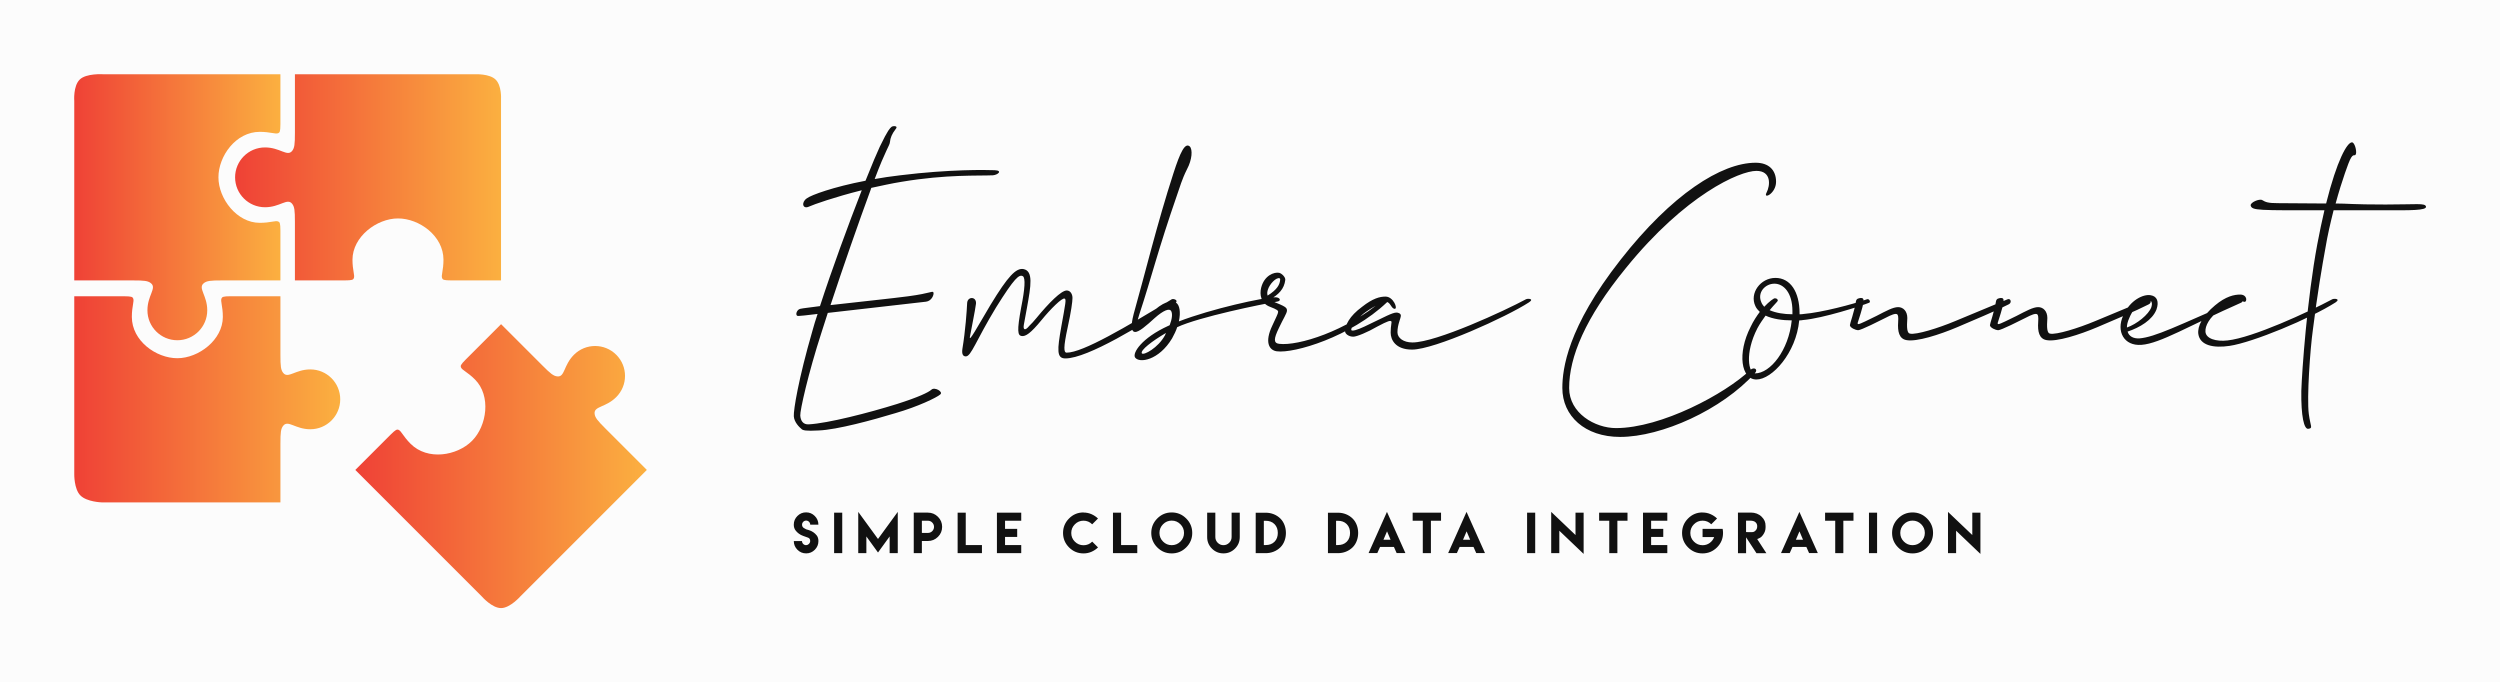 
        <svg xmlns="http://www.w3.org/2000/svg" xmlns:xlink="http://www.w3.org/1999/xlink" version="1.1" width="3189.274" 
        height="870.662" viewBox="0 0 3189.274 870.662">
			<rect fill="#fcfcfc" width="3189.274" height="870.662"/>
			<g transform="scale(9.464) translate(10, 10)">
				<defs id="SvgjsDefs3823"><linearGradient id="SvgjsLinearGradient3830"><stop id="SvgjsStop3831" stop-color="#ef4136" offset="0"></stop><stop id="SvgjsStop3832" stop-color="#fbb040" offset="1"></stop></linearGradient></defs><g id="SvgjsG3824" featureKey="symbolFeature-0" transform="matrix(0.817,0,0,0.817,-2.347,-2.262)" fill="url(#SvgjsLinearGradient3830)"><path xmlns="http://www.w3.org/2000/svg" d="M29.421,19.786c0,2.725,2.212,4.936,4.937,4.936c2.463,0,3.646-1.558,4.454-0.597c0.416,0.495,0.479,1.12,0.479,2.987v9.676  l8.237,0.003c1.208,0,1.38-0.116,1.479-0.35c0.207-0.478-0.218-1.26-0.218-3.059c0-3.791,4-6.814,7.511-6.814  c3.505,0,7.501,2.874,7.501,6.814c0,1.799-0.424,2.578-0.216,3.059c0.101,0.232,0.272,0.35,1.479,0.35h8.233V6.801  c0,0,0.126-2.123-0.885-3.135c-1.009-1.007-3.401-0.885-3.401-0.885H39.292v9.68c0,1.869-0.064,2.49-0.476,2.987  c-0.808,0.963-1.994-0.596-4.457-0.596C31.633,14.852,29.421,17.061,29.421,19.786z"></path><path xmlns="http://www.w3.org/2000/svg" d="M2.886,36.794h9.681c1.869,0,2.49,0.061,2.987,0.477c0.964,0.808-0.596,1.993-0.596,4.456c0,2.727,2.211,4.938,4.937,4.938  c2.722,0,4.933-2.211,4.933-4.937c0-2.462-1.56-3.646-0.595-4.457c0.494-0.413,1.118-0.477,2.986-0.477h9.679v-8.238  c0-1.207-0.116-1.379-0.352-1.478c-0.477-0.206-1.258,0.215-3.056,0.215c-3.792,0-6.817-3.998-6.817-7.507  c0-3.507,2.873-7.505,6.817-7.505c1.795,0,2.579,0.425,3.056,0.218c0.233-0.1,0.352-0.27,0.352-1.479V2.781H7.686  c0,0-2.827-0.197-3.911,0.885c-1.084,1.087-0.89,3.516-0.89,3.516V36.794z"></path><path xmlns="http://www.w3.org/2000/svg" d="M46.768,56.415c0-2.728-2.208-4.937-4.934-4.937c-2.464,0-3.649,1.558-4.457,0.596c-0.413-0.497-0.477-1.118-0.477-2.986  v-9.679l-8.236-0.004c-1.208,0-1.38,0.12-1.482,0.354c-0.203,0.478,0.218,1.259,0.218,3.057c0,3.79-4.001,6.814-7.508,6.814  s-7.505-2.871-7.505-6.814c0-1.798,0.427-2.579,0.218-3.057c-0.099-0.23-0.27-0.35-1.479-0.35H2.886v29.332  c0,0-0.055,2.47,1.018,3.537c1.068,1.07,3.506,1.139,3.506,1.139H36.9v-9.678c0-1.867,0.064-2.492,0.477-2.986  c0.811-0.965,1.993,0.599,4.457,0.599C44.559,61.352,46.768,59.139,46.768,56.415z"></path><path xmlns="http://www.w3.org/2000/svg" d="M76.521,88.893l20.834-20.832l-6.843-6.842c-1.322-1.322-1.719-1.805-1.777-2.45c-0.109-1.252,1.832-0.984,3.574-2.728  c1.927-1.928,1.931-5.054,0-6.979c-1.929-1.929-5.049-1.929-6.978-0.003c-1.741,1.743-1.479,3.686-2.728,3.574  c-0.646-0.055-1.131-0.453-2.452-1.776l-6.845-6.843l-5.826,5.827c-0.853,0.854-0.893,1.054-0.796,1.292  c0.19,0.483,1.042,0.735,2.314,2.007c2.683,2.681,1.99,7.648-0.49,10.13c-2.483,2.48-7.337,3.274-10.126,0.485  c-1.27-1.27-1.522-2.121-2.008-2.316c-0.236-0.089-0.439-0.052-1.297,0.803l-5.822,5.825l20.908,20.907c0,0,1.642,1.885,3.141,1.883  C74.801,90.858,76.521,88.893,76.521,88.893z"></path></g><g id="SvgjsG3825" featureKey="nameFeature-0" transform="matrix(1.145,0,0,1.145,95.583,-9.866)" fill="#111111"><path d="M16.8 35.4 l-11.56 1.32 l-0.72 2.24 c-1.6 4.92 -2.56 9.28 -2.52 9.84 c0.04 0.6 0.32 1.08 1 1.04 c2.24 -0.12 7.08 -1.36 10.4 -2.4 c2.52 -0.8 3.68 -1.36 4.04 -1.68 c0.36 -0.36 1.44 0.24 1.04 0.56 c-0.4 0.36 -2.64 1.44 -5.28 2.2 c-2.64 0.8 -6.88 1.96 -9.04 2.04 c-1.48 0.08 -1.88 0 -2.04 -0.2 c-0.2 -0.16 -0.84 -0.76 -0.88 -1.48 s0.52 -4.28 2.2 -10.08 c0.16 -0.6 0.36 -1.24 0.6 -1.96 c-1.24 0.16 -2.12 0.24 -2.24 0.24 c-0.48 0.04 -0.24 -0.76 0.2 -0.84 c0.32 -0.08 1.2 -0.16 2.32 -0.32 c1.36 -4.2 3.36 -9.64 4.92 -13.64 c-3.2 0.8 -5.68 1.68 -6.2 1.92 c-0.76 0.36 -0.96 -0.48 -0.28 -0.96 c0.52 -0.4 3.16 -1.36 6.92 -2.08 c0.76 -1.92 1.4 -3.4 1.68 -4 c1 -2.08 1.2 -2.16 1.36 -2.32 c0.12 -0.16 0.92 -0.2 0.48 0.28 c-0.4 0.52 -0.6 1 -0.64 1.48 c-0.04 0.44 -0.48 0.84 -1.8 4.36 c0.92 -0.16 1.92 -0.32 3 -0.44 c5.84 -0.72 10.12 -0.64 11.12 -0.6 s0.36 0.56 -0.2 0.6 c-1.76 0.08 -5.44 -0.12 -10.72 0.76 c-1.24 0.2 -2.48 0.48 -3.6 0.72 l-0.08 0.24 c-1.4 3.8 -3.24 9.08 -4.72 13.56 c3.12 -0.36 7.4 -0.8 9.16 -1.04 c2.72 -0.36 2.84 -0.68 2.96 -0.44 c0.08 0.24 -0.2 1 -0.88 1.08 z M33.206 42.08 c-1.04 0 -0.96 -1 -0.48 -3.72 c0.52 -2.88 0.6 -3.24 0.4 -3.32 c-0.28 -0.16 -1.68 1.24 -2.72 2.52 c-1.28 1.56 -1.88 1.96 -2.36 1.88 c-0.44 -0.08 -0.56 -0.56 -0.04 -3.36 c0.44 -2.2 0.52 -3.48 0.2 -3.68 c-0.44 -0.24 -0.96 0.16 -3.16 3.68 c-2.4 3.96 -2.92 5.76 -3.56 5.76 c-0.36 0 -0.48 -0.32 -0.4 -0.88 c0.36 -2.16 0.52 -4.52 0.56 -5.4 c0.04 -0.8 1.12 -0.8 1.04 0.08 c-0.12 0.92 -0.52 2.8 -0.72 3.92 c-0.08 0.6 0.8 -1.04 2.44 -3.8 c2.04 -3.36 3 -4.36 3.88 -4.2 c1.16 0.24 0.88 1.92 0.4 4.56 l-0.36 1.96 c-0.12 0.64 0.12 0.8 0.64 0.16 c0.24 -0.24 0.56 -0.56 0.84 -0.92 c1.48 -1.8 2.92 -3.24 3.56 -3.24 c0.44 0 0.68 0.44 0.68 0.88 s-0.16 1.6 -0.56 3.44 c-0.52 2.4 -0.48 3 -0.12 3 c1.88 0 7.04 -3.04 12.36 -6.28 c0.2 -0.12 0.96 0.12 0.32 0.52 c-3.68 2.4 -10.2 6.44 -12.84 6.44 z M57.932 34.88 c0.56 0 0.76 0.44 0.16 0.52 c-1.72 0.28 -9.16 1.8 -11.72 3 c-0.12 0.4 -0.36 0.88 -0.6 1.32 c-1.56 2.6 -3.88 2.96 -4.36 2.24 c-0.32 -0.52 0.76 -2.28 3.92 -3.72 c0.04 0 0.08 -0.04 0.16 -0.08 c0.28 -0.72 0.36 -1.36 0.16 -1.68 s-0.88 -0.08 -1.92 0.84 c-0.96 0.88 -1.92 1.72 -2.36 1.64 c-0.6 -0.08 -0.28 -1.52 -0.12 -2.12 c1.28 -4.52 2.76 -10.64 4.68 -16.56 c0.8 -2.48 1.36 -3.64 1.92 -3.16 c0.36 0.36 0.28 1.56 -0.32 2.68 c-0.64 1.28 -0.84 2.12 -1.12 2.88 c-2.32 6.68 -3.04 9.8 -4.48 14.16 c-0.08 0.32 -0.44 1.28 -0.24 1.28 c0.16 0 0.92 -0.68 1.6 -1.36 c1.36 -1.32 2.44 -1.64 2.96 -1.24 c0.4 0.28 0.56 1.08 0.32 2.2 c3.84 -1.48 9.96 -2.84 11.36 -2.84 z M44.932 39.36 l0.12 -0.28 c-1.64 0.96 -3.04 2.04 -2.84 2.4 c0.2 0.28 1.92 -0.64 2.72 -2.12 z M58.098 41.24 c-0.88 -0.12 -1.48 -1.04 -0.52 -3.04 c0.4 -0.88 0.68 -1.4 0.68 -1.6 c0 -0.16 -0.12 -0.28 -0.96 -0.6 c-1.08 -0.4 -1.24 -1.44 -1.04 -2.24 c0.36 -1.44 1.52 -1.88 2.12 -1.76 c0.32 0.08 0.76 0.52 0.72 0.84 c-0.12 1.04 -0.76 1.72 -1.84 2.32 c0.08 0.08 0.2 0.16 0.36 0.2 c1.48 0.6 1.68 0.72 1.68 1.08 c0 0.32 -0.44 0.96 -0.96 2.08 c-0.6 1.24 -0.64 1.76 0.04 1.84 c2.24 0.28 7.96 -1.52 12.16 -5.12 c0.4 -0.36 0.88 -0.08 0.52 0.24 c-4.24 4.04 -10.92 6.04 -12.96 5.76 z M57.058 33.96 c-0.08 0.24 -0.12 0.48 -0.04 0.72 c1.16 -0.72 1.44 -1.32 1.48 -1.88 c0 -0.08 0 -0.12 -0.08 -0.16 c-0.4 -0.12 -1.16 0.68 -1.36 1.32 z M74.064 40.2 c2.8 0 10.92 -3.76 13.36 -5.08 c0.2 -0.12 1.04 -0.08 0.36 0.36 c-2.64 1.72 -11.12 5.56 -13.76 5.56 c-1.96 0 -2.52 -1.16 -2.52 -2 s0.16 -1.24 0.08 -1.32 c-0.12 -0.12 -0.36 -0.08 -1.64 0.6 c-1.16 0.68 -2.44 1.2 -2.84 1.2 c-0.56 0 -0.96 -0.36 -0.96 -0.6 c0 -0.76 0.48 -1.8 2 -2.92 c1.28 -1 2.08 -1.2 2.76 -1.2 c0.92 0 1.48 1.44 1.08 1.44 s-0.52 -0.8 -0.96 -0.8 c-0.4 0 -1.2 0.32 -2.32 1.08 c-1.04 0.68 -1.84 1.84 -1.84 2.16 c0 0.08 0.04 0.12 0.16 0.12 c0.36 0 1.04 -0.28 2.16 -0.84 c1.52 -0.72 2.52 -1.28 3 -1.28 c0.16 0 0.52 0.08 0.52 0.36 c0 0.32 -0.4 1.04 -0.4 1.96 c0 0.68 0.72 1.2 1.76 1.2 z M98.036 50.28 c5.32 0 12.88 -4.04 15.8 -6.84 c0.44 -0.4 0.96 -0.08 0.56 0.36 c-3.88 4.32 -11 7.52 -15.88 7.52 c-4.16 0 -6.8 -2.48 -6.8 -5.76 c0 -2.24 0.6 -7.12 6.84 -15.08 c6.04 -7.72 11.88 -11.44 15.92 -11.44 c1.52 0 2.4 0.84 2.4 2.24 s-1.56 2.12 -1.12 1.28 s0.6 -2.56 -1.2 -2.56 c-1.96 0 -8.36 2.8 -15.36 11.44 c-4.8 5.88 -6.68 10.48 -6.68 14.12 c0 2.96 3.04 4.72 5.52 4.72 z M113.882 38.36 c0.32 -0.68 0.72 -1.28 1.08 -1.76 c-0.2 -0.2 -0.4 -0.4 -0.52 -0.68 c-0.72 -1.52 0.6 -3.32 2.36 -3.32 s2.84 1.64 2.84 4.16 l0 0.12 c0.16 0 0.32 0 0.52 -0.04 c2 -0.16 5.72 -1.12 7.4 -1.72 c0.28 -0.12 0.48 0.32 0.28 0.4 c-0.88 0.36 -5.44 1.84 -7.8 2.04 c-0.16 0.04 -0.32 0.04 -0.44 0.04 c-0.36 3.84 -3.2 6.96 -5.04 6.96 c-1.8 0 -2.28 -3.08 -0.68 -6.2 z M114.402 43.84 c1.8 0 3.96 -2.72 4.32 -6.24 c-1.08 0 -2.24 -0.16 -3.08 -0.56 c-0.32 0.44 -0.68 0.96 -0.96 1.48 c-1.52 2.96 -1.04 5.32 -0.28 5.32 z M117.082 35.28 c0 0.08 -0.44 0.48 -0.96 1.12 c0.72 0.32 1.68 0.48 2.68 0.48 l0 -0.4 c0 -2.08 -1 -3.2 -2.12 -3.2 c-1.08 0 -2.08 1.04 -1.52 2.24 c0.08 0.2 0.2 0.32 0.32 0.48 c0.6 -0.64 1.12 -1 1.24 -1 c0.24 0 0.36 0.12 0.36 0.28 z M126.288 35.32 c0.08 -0.32 0.36 -0.32 0.56 -0.36 c0.24 0 0.36 0.08 0.32 0.44 c-0.08 0.76 -0.6 2.16 -0.68 2.48 c-0.04 0.08 0 0.16 0.12 0.16 s1.28 -0.56 2.08 -0.96 c1.16 -0.6 1.96 -1.04 2.56 -1.04 s1.08 0.48 1.08 1.28 c-0.08 1.12 -0.04 1.8 0.32 1.84 c0.72 0.16 3.32 -0.64 5.32 -1.48 l6.16 -2.56 c0.36 -0.16 0.56 0.4 0.12 0.6 c-1.64 0.84 -3.92 1.76 -6.04 2.68 c-2.08 0.88 -4.8 1.76 -6 1.52 c-0.84 -0.16 -1.04 -1 -0.96 -2.12 c0.04 -0.6 0 -0.84 -0.12 -0.92 c-0.2 -0.12 -0.64 0.04 -1.4 0.44 c-0.64 0.32 -2.84 1.44 -3.2 1.44 c-0.24 0 -0.96 -0.28 -0.96 -0.6 c0 -0.2 0.52 -1.56 0.72 -2.84 z M142.774 35.32 c0.08 -0.32 0.36 -0.32 0.56 -0.36 c0.24 0 0.36 0.08 0.32 0.44 c-0.08 0.76 -0.6 2.16 -0.68 2.48 c-0.04 0.08 0 0.16 0.12 0.16 s1.28 -0.56 2.08 -0.96 c1.16 -0.6 1.96 -1.04 2.56 -1.04 s1.08 0.48 1.08 1.28 c-0.08 1.12 -0.04 1.8 0.32 1.84 c0.72 0.16 3.32 -0.64 5.32 -1.48 l6.16 -2.56 c0.36 -0.16 0.56 0.4 0.12 0.6 c-1.64 0.84 -3.92 1.76 -6.04 2.68 c-2.08 0.88 -4.8 1.76 -6 1.52 c-0.84 -0.16 -1.04 -1 -0.96 -2.12 c0.04 -0.6 0 -0.84 -0.12 -0.92 c-0.2 -0.12 -0.64 0.04 -1.4 0.44 c-0.64 0.32 -2.84 1.44 -3.2 1.44 c-0.24 0 -0.96 -0.28 -0.96 -0.6 c0 -0.2 0.52 -1.56 0.72 -2.84 z M159.9 40.48 c-2.08 0.16 -3 -1.6 -2.16 -3.44 c0.8 -1.84 2.4 -2.56 3.24 -2.4 c0.76 0.12 1 0.76 0.68 1.68 c-0.48 1.24 -1.96 2.12 -3.4 2.6 c0.16 0.56 0.68 0.84 1.4 0.8 c1.84 -0.16 4.4 -1.44 11.64 -4.6 c0.52 -0.24 0.64 0.28 0.32 0.4 c-6.08 2.68 -9.52 4.8 -11.72 4.96 z M158.46 37.32 c-0.2 0.44 -0.28 0.8 -0.28 1.12 c1.16 -0.4 2.56 -1.52 2.88 -2.4 c0.12 -0.36 0.08 -0.72 -0.2 -0.8 c-0.44 -0.12 -1.72 0.4 -2.4 2.08 z M166.586 39.2 c-0.12 -0.92 0.52 -2.16 1.96 -3.36 c1.28 -1.08 2.28 -1.28 2.96 -1.28 c0.92 0 0.84 1 0.44 0.84 c-0.52 -0.2 -1.52 -0.04 -2.8 0.92 s-1.76 1.92 -1.72 2.6 c0.04 0.84 1.28 1.2 2.6 1.04 c2.96 -0.32 9.48 -3.32 12.32 -4.84 c0.2 -0.12 1.04 -0.08 0.4 0.36 c-3 1.92 -9.76 4.72 -12.48 5.12 c-1.88 0.28 -3.48 -0.04 -3.68 -1.4 z M179.552 50.36 c-0.52 0.12 -0.88 -1.48 -0.84 -4.44 c0.08 -2.44 0.68 -10.84 1.88 -17.28 c0.28 -1.48 0.56 -2.8 0.84 -4 c-7.8 0 -8.52 0.04 -8.68 -0.56 c-0.08 -0.36 1.04 -0.84 1.36 -0.64 c0.4 0.24 0.68 0.36 1.84 0.36 l5.68 0.04 c1.28 -5.12 2.48 -7.2 3.04 -7.2 c0.32 0 0.56 0.96 0.48 1.32 c-0.12 0.48 -0.28 -0.2 -0.72 0.76 c-0.08 0.12 -0.92 2.32 -1.68 5.12 c1.4 0 1.92 0.12 5.88 0.12 c3.68 0 4.64 -0.2 4.76 0.24 c0.08 0.48 -1.88 0.44 -4.88 0.44 l-6 0 c-0.36 1.44 -0.72 2.96 -0.96 4.44 c-0.36 1.96 -0.96 5.44 -1.48 9.64 c-0.32 2.28 -0.72 7.96 -0.48 9.88 c0.2 1.52 0.52 1.68 -0.04 1.76 z"></path></g><g id="SvgjsG3826" featureKey="sloganFeature-0" transform="matrix(0.347,0,0,0.347,96.766,57.624)" fill="#111111"><path d="M5.459 16.895 l-0.01 -0.02 c0.869 0 1.592 -0.723 1.592 -1.592 c0 -0.674 -0.264 -1.103 -0.801 -1.299 c-1.133 -0.42 -0.859 -0.322 -1.963 -0.703 c-1.162 -0.4 -2.236 -1.191 -2.959 -2.178 c-0.43 -0.586 -0.645 -1.309 -0.645 -2.178 c0 -1.309 0.469 -2.432 1.406 -3.369 s2.061 -1.406 3.379 -1.406 c1.309 0 2.432 0.469 3.369 1.406 s1.406 2.061 1.406 3.369 l-3.174 0 c0 -0.859 -0.723 -1.582 -1.582 -1.582 c-0.869 0 -1.592 0.723 -1.592 1.592 c0 0.566 0.225 0.996 0.684 1.289 c0.938 0.605 0.83 0.488 1.953 0.82 c1.211 0.352 2.305 1.103 3.057 2.07 c0.439 0.566 0.664 1.299 0.664 2.188 c0 1.318 -0.469 2.441 -1.406 3.379 s-2.061 1.406 -3.369 1.406 c-1.318 0 -2.441 -0.469 -3.379 -1.406 s-1.406 -2.061 -1.406 -3.379 l3.184 0 c0 0.879 0.713 1.592 1.592 1.592 z M16.341 20 l0 -15.742 l3.154 0 l0 15.742 l-3.154 0 z M25.709 3.965 l7.676 10.527 l7.676 -10.527 l0 16.035 l-3.154 0 l0 -6.494 l-4.521 6.24 l-4.521 -6.24 l0 6.494 l-3.154 0 l0 -16.035 z M47.274 20 l0 -4.727 l0 -5.508 l0 -5.508 l3.154 0 l2.353 0 c1.514 0 2.812 0.537 3.897 1.621 s1.621 2.383 1.621 3.897 s-0.537 2.812 -1.621 3.887 s-2.383 1.611 -3.897 1.611 l-2.353 0 l0 4.727 l-3.154 0 z M50.429 12.129 l2.353 0.01 c0.654 0 1.211 -0.234 1.67 -0.693 s0.693 -1.016 0.693 -1.67 c0 -0.645 -0.234 -1.201 -0.693 -1.67 s-1.016 -0.703 -1.67 -0.703 l-2.353 0 l0 2.363 l0 2.363 z M64.318 4.258 l3.154 0 l0 12.588 l6.289 0 l0 3.154 l-9.443 0 l0 -15.742 z M79.585 4.258 l9.443 0 l0 3.144 l-6.289 0 l0 3.154 l4.717 0 l0 3.144 l-4.717 0 l0 3.144 l6.289 0 l0 3.154 l-6.289 0 l-3.154 0 l0 -15.742 z M113.214 4.18 l-0.01 0.039 c1.094 0 2.119 0.205 3.086 0.625 s1.816 0.986 2.549 1.699 l-2.246 2.246 c-0.947 -0.938 -2.07 -1.406 -3.369 -1.406 c-1.318 0 -2.441 0.469 -3.369 1.406 s-1.397 2.061 -1.397 3.369 c0 1.318 0.469 2.441 1.397 3.369 s2.051 1.397 3.369 1.397 s2.441 -0.469 3.379 -1.406 l2.246 2.246 c-0.732 0.723 -1.582 1.289 -2.549 1.709 s-1.992 0.625 -3.086 0.625 c-2.188 0 -4.062 -0.781 -5.615 -2.334 s-2.334 -3.428 -2.334 -5.615 s0.781 -4.062 2.334 -5.625 s3.428 -2.344 5.615 -2.344 z M124.662 4.258 l3.154 0 l0 12.588 l6.289 0 l0 3.154 l-9.443 0 l0 -15.742 z M147.487 4.18 c2.188 0 4.062 0.781 5.625 2.344 s2.344 3.438 2.344 5.625 s-0.781 4.062 -2.344 5.615 s-3.438 2.334 -5.625 2.334 s-4.062 -0.781 -5.615 -2.334 s-2.334 -3.428 -2.334 -5.615 s0.781 -4.062 2.334 -5.625 s3.428 -2.344 5.615 -2.344 z M147.487 7.354 c-1.318 0 -2.441 0.469 -3.369 1.406 s-1.397 2.061 -1.397 3.369 c0 1.318 0.469 2.441 1.397 3.369 s2.051 1.397 3.369 1.397 c1.309 0 2.432 -0.469 3.369 -1.397 s1.406 -2.051 1.406 -3.369 c0 -1.309 -0.469 -2.432 -1.406 -3.369 s-2.061 -1.406 -3.369 -1.406 z M170.743 4.258 l3.174 0 l0 6.328 l0 3.164 c0 1.748 -0.615 3.242 -1.855 4.482 s-2.734 1.855 -4.473 1.855 c-1.748 0 -3.242 -0.615 -4.482 -1.855 s-1.855 -2.734 -1.855 -4.482 l0 -3.164 l0 -6.328 l3.174 0 l0 6.328 l0 2.832 l0 0.322 c0 0.869 0.312 1.611 0.928 2.227 s1.357 0.928 2.227 0.928 c0.859 0 1.602 -0.312 2.227 -0.928 s0.938 -1.357 0.938 -2.227 l0 -0.322 l0 -2.832 l0 -6.328 z M183.997 4.297 l0 -0.01 c2.158 0 4.199 0.771 5.742 2.314 c2.812 2.812 2.812 8.291 0 11.094 c-1.543 1.533 -3.584 2.305 -5.742 2.305 l-3.887 0 l0 -15.703 l3.887 0 z M184.007 16.846 l0.01 0 c1.289 0 2.481 -0.361 3.398 -1.279 s1.279 -2.129 1.279 -3.428 c0 -1.289 -0.361 -2.5 -1.289 -3.428 c-0.918 -0.928 -2.129 -1.289 -3.418 -1.289 l-0.723 0 l0 9.424 l0.742 0 z M212.06 4.297 l0 -0.01 c2.158 0 4.199 0.771 5.742 2.314 c2.812 2.812 2.812 8.291 0 11.094 c-1.543 1.533 -3.584 2.305 -5.742 2.305 l-3.887 0 l0 -15.703 l3.887 0 z M212.069 16.846 l0.01 0 c1.289 0 2.481 -0.361 3.398 -1.279 s1.279 -2.129 1.279 -3.428 c0 -1.289 -0.361 -2.5 -1.289 -3.428 c-0.918 -0.928 -2.129 -1.289 -3.418 -1.289 l-0.723 0 l0 9.424 l0.742 0 z M229.729 14.795 l2.783 0 l-1.387 -3.272 z M228.44 17.578 l-0.02 -0.01 c-0.352 0.801 -0.713 1.592 -1.074 2.393 l-3.389 0 l7.139 -15.996 l7.158 15.996 l-3.398 0 c-0.352 -0.791 -0.703 -1.592 -1.055 -2.383 l-5.361 0 z M245.015 4.258 l3.154 0 l3.936 0 l0 3.144 l-3.936 0 l0 12.598 l-3.154 0 l0 -12.598 l-3.936 0 l0 -3.144 l3.936 0 z M260.643 14.795 l2.783 0 l-1.387 -3.272 z M259.354 17.578 l-0.02 -0.01 c-0.352 0.801 -0.713 1.592 -1.074 2.393 l-3.389 0 l7.139 -15.996 l7.158 15.996 l-3.398 0 c-0.352 -0.791 -0.703 -1.592 -1.055 -2.383 l-5.361 0 z M285.531 20 l0 -15.742 l3.154 0 l0 15.742 l-3.154 0 z M294.899 3.965 l9.443 8.994 l0 -8.701 l3.154 0 l0 16.035 l-9.443 -9.004 l0 8.711 l-3.154 0 l0 -16.035 z M317.451 4.258 l3.154 0 l3.936 0 l0 3.144 l-3.936 0 l0 12.598 l-3.154 0 l0 -12.598 l-3.936 0 l0 -3.144 l3.936 0 z M330.56 4.258 l9.443 0 l0 3.144 l-6.289 0 l0 3.154 l4.717 0 l0 3.144 l-4.717 0 l0 3.144 l6.289 0 l0 3.154 l-6.289 0 l-3.154 0 l0 -15.742 z M353.678 4.18 l0.01 0.029 c1.094 0 2.119 0.205 3.086 0.625 s1.816 0.986 2.549 1.699 l-2.246 2.246 c-0.947 -0.938 -2.07 -1.406 -3.369 -1.406 c-1.318 0 -2.441 0.469 -3.369 1.406 s-1.397 2.061 -1.397 3.369 c0 1.318 0.469 2.441 1.397 3.369 s2.051 1.397 3.369 1.397 c1.035 0 1.963 -0.293 2.773 -0.889 s1.387 -1.357 1.719 -2.285 l-4.502 0 l0 -3.174 l4.502 0 l1.846 0 l1.445 0 c0.107 0.498 0.156 1.025 0.156 1.582 c0 2.188 -0.781 4.062 -2.344 5.615 s-3.438 2.334 -5.625 2.334 s-4.062 -0.781 -5.615 -2.334 s-2.334 -3.428 -2.334 -5.615 s0.781 -4.062 2.334 -5.625 s3.428 -2.344 5.615 -2.344 z M367.45 20 l-0.01 -15.762 l5.117 0 c1.514 0 3.008 0.527 4.092 1.611 s1.523 2.1 1.523 3.613 l0 0.488 c0 1.172 -0.332 2.031 -0.996 2.969 s-1.221 1.211 -2.256 1.602 l3.555 5.479 l-3.848 0 l-4.023 -6.152 l0 6.152 l-3.154 0 z M370.595 11.816 l2.256 0.01 c0.654 0 0.986 -0.166 1.445 -0.625 s0.625 -0.986 0.625 -1.641 c0 -0.645 -0.166 -1.074 -0.625 -1.543 s-1.279 -0.635 -1.934 -0.635 l-1.768 0 l0 4.434 z M389.943 14.795 l2.783 0 l-1.387 -3.272 z M388.654 17.578 l-0.02 -0.01 c-0.352 0.801 -0.713 1.592 -1.074 2.393 l-3.389 0 l7.139 -15.996 l7.158 15.996 l-3.398 0 c-0.352 -0.791 -0.703 -1.592 -1.055 -2.383 l-5.361 0 z M405.23 4.258 l3.154 0 l3.936 0 l0 3.144 l-3.936 0 l0 12.598 l-3.154 0 l0 -12.598 l-3.936 0 l0 -3.144 l3.936 0 z M418.338 20 l0 -15.742 l3.154 0 l0 15.742 l-3.154 0 z M435.265 4.18 c2.188 0 4.062 0.781 5.625 2.344 s2.344 3.438 2.344 5.625 s-0.781 4.062 -2.344 5.615 s-3.438 2.334 -5.625 2.334 s-4.062 -0.781 -5.615 -2.334 s-2.334 -3.428 -2.334 -5.615 s0.781 -4.062 2.334 -5.625 s3.428 -2.344 5.615 -2.344 z M435.265 7.354 c-1.318 0 -2.441 0.469 -3.369 1.406 s-1.397 2.061 -1.397 3.369 c0 1.318 0.469 2.441 1.397 3.369 s2.051 1.397 3.369 1.397 c1.309 0 2.432 -0.469 3.369 -1.397 s1.406 -2.051 1.406 -3.369 c0 -1.309 -0.469 -2.432 -1.406 -3.369 s-2.061 -1.406 -3.369 -1.406 z M449.037 3.965 l9.443 8.994 l0 -8.701 l3.154 0 l0 16.035 l-9.443 -9.004 l0 8.711 l-3.154 0 l0 -16.035 z"></path></g>
			</g>
		</svg>
	